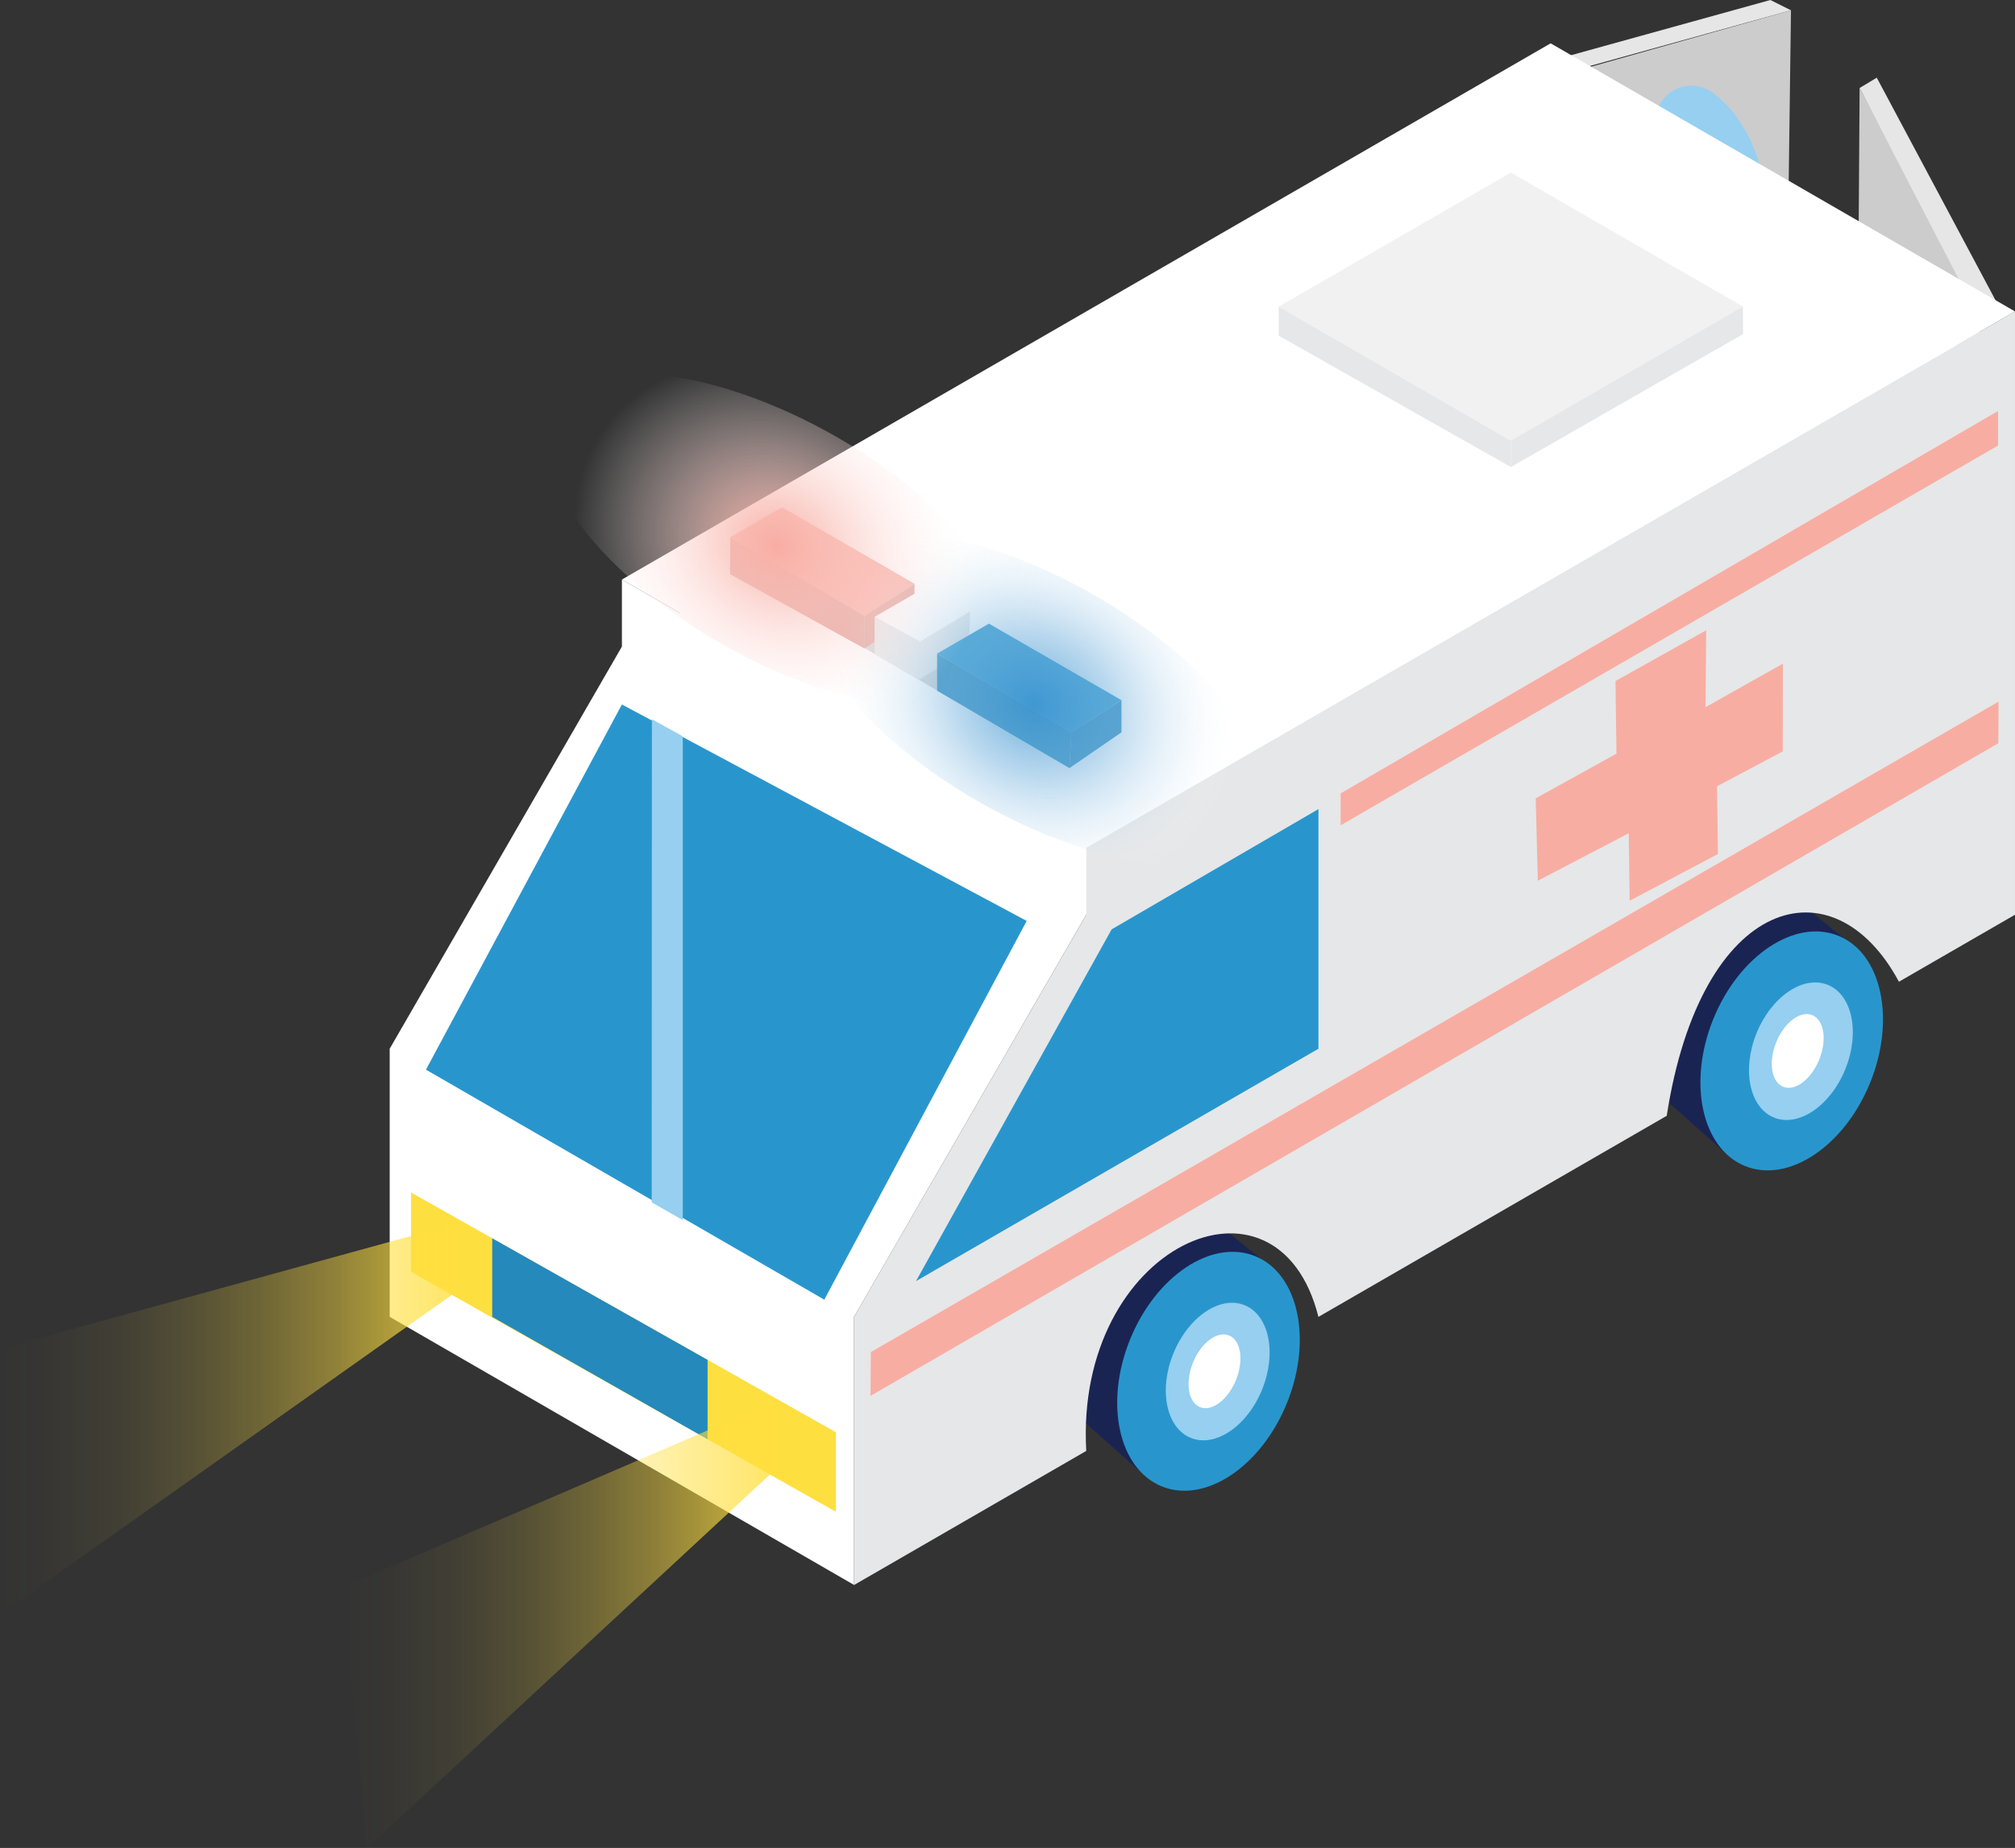 <svg xmlns="http://www.w3.org/2000/svg" xmlns:xlink="http://www.w3.org/1999/xlink" viewBox="0 0 587.29 538.64"><rect x="0" y="0" width="587.29" height="538.64" fill="#333333" stroke="none"/><defs><style>.cls-1{fill:#ccc;}.cls-2{fill:#e6e6e6;}.cls-3{fill:#96cff0;}.cls-4{fill:#fff;}.cls-5{fill:#1a2453;}.cls-6{fill:#e6e7e8;}.cls-7{fill:#2896cd;}.cls-8{fill:none;}.cls-9{fill:#f8ada3;}.cls-10{fill:#f1f1f2;}.cls-11{fill:#fedf40;}.cls-12{fill:#d0d2d3;}.cls-13{fill:#e09d95;}.cls-14{fill:#2589bc;}.cls-15{fill:url(#linear-gradient);}.cls-16{fill:url(#linear-gradient-2);}.cls-17{fill:url(#radial-gradient);}.cls-18{fill:url(#radial-gradient-2);}</style><linearGradient id="linear-gradient" x1="133" y1="413.64" x2="0" y2="413.64" gradientUnits="userSpaceOnUse"><stop offset="0" stop-color="#ffdf3f" stop-opacity="0.8"/><stop offset="0.11" stop-color="#ffdf3f" stop-opacity="0.65"/><stop offset="0.27" stop-color="#ffdf3f" stop-opacity="0.45"/><stop offset="0.43" stop-color="#ffdf3f" stop-opacity="0.29"/><stop offset="0.59" stop-color="#ffdf3f" stop-opacity="0.16"/><stop offset="0.74" stop-color="#ffdf3f" stop-opacity="0.07"/><stop offset="0.88" stop-color="#ffdf3f" stop-opacity="0.02"/><stop offset="1" stop-color="#ffdf3f" stop-opacity="0"/></linearGradient><linearGradient id="linear-gradient-2" x1="226" y1="473.54" x2="100" y2="473.54" xlink:href="#linear-gradient"/><radialGradient id="radial-gradient" cx="413.8" cy="871.32" r="35.58" gradientTransform="matrix(0, 1.72, -1.47, 0, 1581.23, -507.83)" gradientUnits="userSpaceOnUse"><stop offset="0" stop-color="#4699d3" stop-opacity="0.8"/><stop offset="0.13" stop-color="#56a2d7" stop-opacity="0.73"/><stop offset="0.39" stop-color="#81b9e1" stop-opacity="0.55"/><stop offset="0.73" stop-color="#c5dff1" stop-opacity="0.25"/><stop offset="1" stop-color="#fff" stop-opacity="0"/></radialGradient><radialGradient id="radial-gradient-2" cx="362.65" cy="869.71" r="35.58" gradientTransform="matrix(0, 1.72, -1.47, 0, 1503.88, -465.91)" gradientUnits="userSpaceOnUse"><stop offset="0" stop-color="#f8ada3"/><stop offset="1" stop-color="#fff" stop-opacity="0"/></radialGradient></defs><g id="Layer_3" data-name="Layer 3"><polygon class="cls-1" points="520 153 461 171 461 20.21 522 3 520 153"/><polygon class="cls-2" points="451 18 457 21 522 3 516 0 451 18"/><path class="cls-3" d="M499.56,27.29a10.44,10.44,0,0,0-14.89,1.84l-.06.08c-10.09,13.08-8.48,30.59-7.49,37.17l1.64,1.37,34.69-4,1.75-2.28c-.41-6.61-2.57-23.29-14.79-33.5C500.13,27.74,499.84,27.51,499.56,27.29Z"/><polygon class="cls-1" points="541 175.64 577 242.64 577 91.86 542 25.64 541 175.64"/><polygon class="cls-2" points="582.29 88.78 576.29 91.78 542 25.64 547 22.64 582.29 88.78"/><polygon class="cls-4" points="214 402.64 196 393.64 211 232.64 228 240.64 214 402.64"/><polygon class="cls-5" points="486.59 321.61 504.7 337.68 542.65 277.77 514.62 254.98 477.84 301.8 486.59 321.61"/><polygon class="cls-5" points="316.6 414.98 334.71 431.05 372.66 371.14 344.63 348.35 307.85 395.17 316.6 414.98"/><polygon class="cls-4" points="181.26 188.47 451.95 32.17 587.29 110.32 316.6 266.62 181.26 188.47"/><polyline class="cls-4" points="316.6 422.91 248.93 461.99 248.93 383.84 316.6 266.62 316.6 247.08 181.26 168.93 181.26 188.47 113.58 305.69 113.58 383.84 248.93 461.99"/><path class="cls-6" d="M248.93,383.84V462l67.67-39.08c-3.42-59.85,55.76-86.52,67.67-39.07l101.51-58.61c10-64.44,48.7-74.5,67.68-39.08l33.83-19.53V90.78L316.6,247.08v19.54Z"/><polygon class="cls-7" points="181.26 205.35 299.24 268.43 240.25 378.83 124.15 311.79 181.26 205.35"/><polygon class="cls-7" points="324 270.89 266.98 373.42 384.27 305.69 384.27 235.84 324 270.89"/><polygon class="cls-4" points="181.26 168.93 451.95 12.63 587.29 90.78 316.6 247.08 181.26 168.93"/><line class="cls-8" x1="485.78" y1="325.23" x2="384.27" y2="383.84"/><path class="cls-8" d="M553.46,286.15c-19-35.42-57.7-25.36-67.68,39.08"/><polyline class="cls-8" points="316.6 266.62 316.6 247.08 587.29 90.78 587.29 110.32 587.29 266.62 553.46 286.15"/><polyline class="cls-9" points="390.74 231.27 582.36 119.79 582.36 129.86 390.74 240.56"/><polygon class="cls-9" points="253.8 394.12 253.72 406.87 582.42 216.65 582.5 204.51 253.8 394.12"/><path class="cls-8" d="M316.6,422.91c-3.42-59.85,55.76-86.52,67.67-39.07"/><ellipse class="cls-7" cx="352.23" cy="399.73" rx="36.21" ry="24.67" transform="translate(-150.53 576.02) rotate(-67.94)"/><polygon class="cls-9" points="470.85 198.51 497.28 183.72 497.09 206.13 519.62 193.46 519.6 219.02 500.44 229.19 500.71 248.93 474.98 262.55 474.71 242.88 448.21 256.72 447.6 232.7 471.13 219.69 470.85 198.51"/><ellipse class="cls-3" cx="354.93" cy="399.81" rx="20.87" ry="13.96" transform="translate(-148.93 578.57) rotate(-67.94)"/><ellipse class="cls-4" cx="353.99" cy="399.73" rx="11.27" ry="6.76" transform="translate(-149.44 577.65) rotate(-67.94)"/><ellipse class="cls-7" cx="522.23" cy="306.36" rx="36.21" ry="24.67" transform="translate(42.14 675.26) rotate(-67.94)"/><ellipse class="cls-3" cx="524.92" cy="306.44" rx="20.87" ry="13.96" transform="translate(43.74 677.81) rotate(-67.94)"/><ellipse class="cls-4" cx="523.98" cy="306.36" rx="11.27" ry="6.76" transform="translate(43.23 676.89) rotate(-67.94)"/><polygon class="cls-10" points="372.69 89.38 440.37 50.31 507.97 89.34 440.33 128.44 372.69 89.38"/><polygon class="cls-6" points="440.33 128.44 440.37 136.13 508.04 97.37 507.97 89.34 440.33 128.44"/><polygon class="cls-6" points="372.69 89.38 372.69 97.84 440.37 136.13 440.33 128.44 372.69 89.38"/><polygon class="cls-11" points="119.8 347.58 119.8 370.71 243.63 440.66 243.63 417.49 119.8 347.58"/><polygon class="cls-12" points="212.35 165.68 227.46 156.96 321.61 211.73 306.99 221.09 212.35 165.68"/><polygon class="cls-9" points="212.82 156.58 227.93 147.86 266.55 170.16 251.94 179.53 212.82 156.58"/><polygon class="cls-13" points="251.94 179.53 251.94 189.03 266.55 179.53 266.55 170.16 251.94 179.53"/><polygon class="cls-13" points="251.94 189.03 212.82 167.39 212.82 156.58 251.94 179.53 251.94 189.03"/><polygon class="cls-4" points="254.91 179.79 270.02 171.07 282.76 178.28 268.15 187.65 254.91 179.79"/><polygon class="cls-6" points="268.17 186.98 267.8 198.16 282.36 188.98 282.76 178.22 268.17 186.98"/><polygon class="cls-6" points="267.8 198.16 254.91 190.61 254.91 179.79 268.17 186.98 267.8 198.16"/><polygon class="cls-7" points="273.13 190.51 288.24 181.78 326.86 204.09 312.25 213.46 273.13 190.51"/><polygon class="cls-14" points="312.25 213.46 311.7 223.89 326.86 213.46 326.86 204.09 312.25 213.46"/><polygon class="cls-14" points="311.7 223.89 273.13 201.32 273.13 190.51 312.25 213.46 311.7 223.89"/><polygon class="cls-14" points="143.46 360.94 143.46 383.84 206.23 419.53 206.23 396.38 143.46 360.94"/><polygon class="cls-15" points="133 376.52 0 470.64 2 392.64 133 356.64 133 376.52"/><polygon class="cls-3" points="199 355.64 189.94 350.46 190 209.64 199 214.64 199 355.64"/><polygon class="cls-16" points="226 428.31 107 538.64 100 462.64 226 408.44 226 428.31"/><ellipse class="cls-17" cx="302.05" cy="203.54" rx="34.5" ry="76.5" transform="translate(-25.25 363.36) rotate(-60)"/><ellipse class="cls-18" cx="227.08" cy="157.52" rx="34.5" ry="76.5" transform="translate(-22.88 275.41) rotate(-60)"/></g></svg>